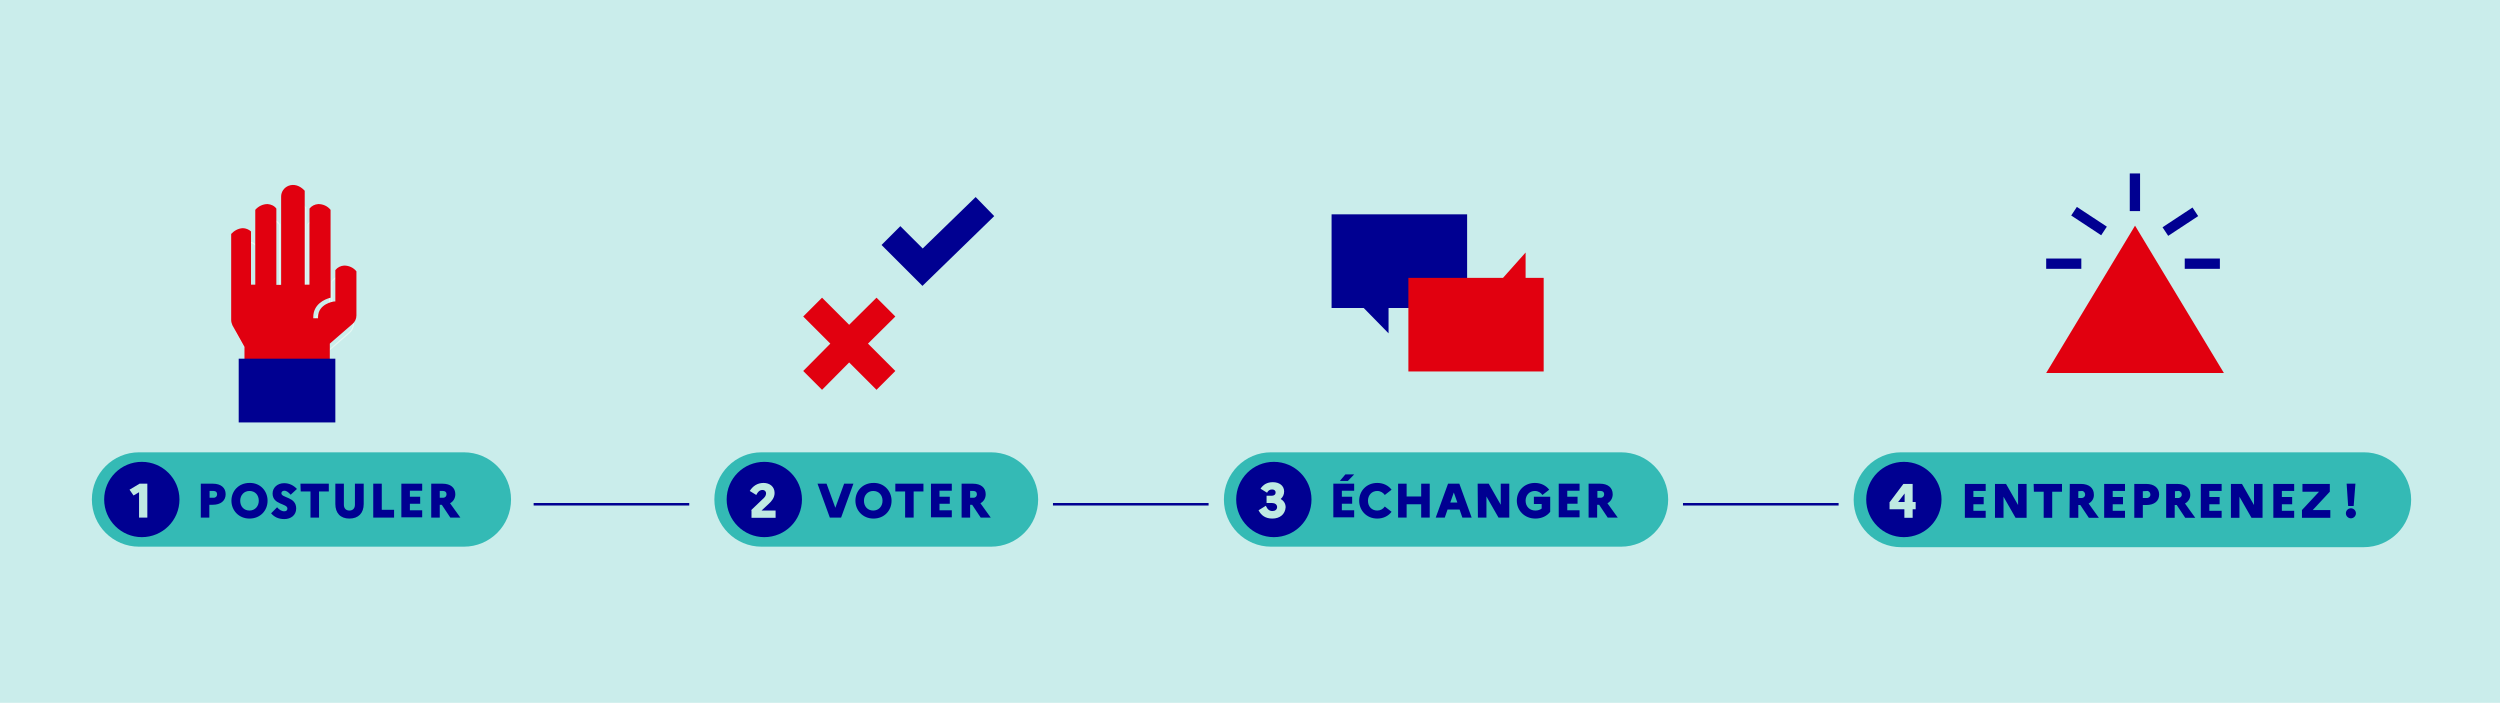 <?xml version="1.0" encoding="utf-8"?>
<!-- Generator: Adobe Illustrator 25.0.1, SVG Export Plug-In . SVG Version: 6.00 Build 0)  -->
<svg version="1.1" id="Calque_1" xmlns="http://www.w3.org/2000/svg" xmlns:xlink="http://www.w3.org/1999/xlink" x="0px" y="0px"
	 viewBox="0 0 996 280" style="enable-background:new 0 0 996 280;" xml:space="preserve">
<style type="text/css">
	.st0{fill:#CAEDEB;}
	.st1{fill:none;stroke:#000091;}
	.st2{fill:#34BAB5;}
	.st3{enable-background:new    ;}
	.st4{fill:#000091;}
	.st5{fill:#BFEAE2;}
	.st6{fill:none;stroke:#E5F7F4;stroke-width:0.5;stroke-miterlimit:10;}
	.st7{fill:#E1000F;}
</style>
<g id="Calque_2_1_">
	<polygon class="st0" points="996,280 0,280 0,0 996,0 	"/>
	<path class="st1" d="M212.6,200.9h62 M419.5,200.9h62 M670.5,200.9h62"/>
	<path class="st2" d="M55.4,180.2c-10.4,0-18.8,8.4-18.8,18.8l0,0c0,10.4,8.4,18.8,18.8,18.8h129.4c10.4,0,18.8-8.4,18.8-18.8l0,0
		c0-10.4-8.4-18.8-18.8-18.8H55.4z"/>
	<g class="st3">
		<path class="st4" d="M80,192.7h4.8c3.2,0,5.1,1.6,5.1,4.2c0,2.6-2,4.2-5.1,4.2h-1.4v5.1H80V192.7z M83.5,195.6v2.7h1.6
			c0.9,0,1.4-0.6,1.4-1.4c0-0.8-0.5-1.3-1.4-1.3H83.5z"/>
		<path class="st4" d="M106.6,199.5c0,3.9-2.9,7.1-7.2,7.1c-4.3,0-7.2-3.3-7.2-7.1c0-3.9,2.9-7.1,7.2-7.1
			C103.7,192.3,106.6,195.6,106.6,199.5z M103.1,199.5c0-2.3-1.5-3.9-3.7-3.9s-3.7,1.7-3.7,3.9c0,2.3,1.5,3.9,3.7,3.9
			S103.1,201.7,103.1,199.5z"/>
	</g>
	<g class="st3">
		<path class="st4" d="M110.4,202.1c0.7,0.9,1.8,1.6,2.8,1.6c0.8,0,1.3-0.3,1.3-1.1c0-2.1-5.9-1.4-5.9-6c0-2.3,1.9-4.1,4.6-4.1
			c2.1,0,3.8,0.9,5.1,2.3l-2.5,2.3c-0.8-0.9-1.6-1.6-2.5-1.6c-0.7,0-1.2,0.4-1.2,1c0,2,5.9,1.3,5.9,6.1c0,2.7-2.2,4.2-4.7,4.2
			s-4.1-0.9-5.3-2.3L110.4,202.1z"/>
		<path class="st4" d="M119.7,192.7H131v3.1h-3.9v10.4h-3.4v-10.4h-3.9L119.7,192.7L119.7,192.7z"/>
		<path class="st4" d="M141.5,192.7h3.4v8.1c0,3.6-2.1,5.8-5.7,5.8c-3.6,0-5.6-2.2-5.6-5.8v-8.1h3.4v8.4c0,1.4,0.8,2.3,2.2,2.3
			s2.2-0.9,2.2-2.3v-8.4H141.5z"/>
		<path class="st4" d="M148.7,192.7h3.4v10.4h4.9v3.1h-8.3L148.7,192.7L148.7,192.7z"/>
		<path class="st4" d="M159.9,192.7h8.3v2.8h-4.9v2.4h4.1v2.8h-4.1v2.6h4.9v2.8h-8.3V192.7z"/>
		<path class="st4" d="M171.8,192.7h4.5c3.2,0,5.1,1.6,5.1,4.2c0,1.6-0.8,2.9-2.1,3.6l4.1,5.7h-4l-3.4-5.1h-0.8v5.1h-3.4
			L171.8,192.7L171.8,192.7z M175.2,195.6v2.7h1.3c0.9,0,1.4-0.6,1.4-1.4c0-0.8-0.5-1.3-1.4-1.3H175.2z"/>
	</g>
	<path class="st4" d="M56.5,214c8.3,0,15-6.7,15-15s-6.7-15-15-15s-15,6.7-15,15l0,0C41.5,207.3,48.3,214,56.5,214z"/>
	<g class="st3">
		<path class="st5" d="M55.4,196.1l-2.2,1.3l-1.6-2.3l4-2.4h3.1v13.5h-3.3V196.1z"/>
	</g>
	<path class="st6" d="M132.2,112.1v11.4c-0.3,0-6.3,0.9-6.3,6.2H125c0-4.8,4.4-6.4,6.3-6.9V89.9c-3.1-3.5-6.9-2.8-8.6-0.5v27.8h-0.9
		V82.8c-4.2-4.7-9.5-1.8-9.5,2.2v32.2h-0.9V89.4c-1.7-2.3-5.4-3-8.6,0.5V99l0,0v18.2H102V97.8c-1.8-1.9-5.2-2.2-8.1,1v31.9
		c0,0.7,0.2,1.5,0.6,2.1l4.4,7.9v6.5H131v-7.6l8.2-7.1l0,0c1-0.9,1.6-2.1,1.6-3.5v-16.5C137.7,109,133.9,109.8,132.2,112.1z"/>
	<path class="st2" d="M303.4,180.2c-10.4,0-18.8,8.4-18.8,18.8l0,0c0,10.4,8.4,18.8,18.8,18.8h91.4c10.4,0,18.8-8.4,18.8-18.8l0,0
		c0-10.4-8.4-18.8-18.8-18.8H303.4z"/>
	<g class="st3">
		<path class="st4" d="M329.3,192.7l3.5,9.6l3.5-9.6h3.7l-4.9,13.5h-4.5l-4.9-13.5H329.3z"/>
		<path class="st4" d="M355.2,199.5c0,3.9-2.9,7.1-7.2,7.1c-4.3,0-7.2-3.3-7.2-7.1c0-3.9,2.9-7.1,7.2-7.1
			C352.2,192.3,355.2,195.6,355.2,199.5z M351.6,199.5c0-2.3-1.5-3.9-3.7-3.9s-3.7,1.7-3.7,3.9c0,2.3,1.5,3.9,3.7,3.9
			S351.6,201.7,351.6,199.5z"/>
	</g>
	<g class="st3">
		<path class="st4" d="M356.6,192.7h11.3v3.1H364v10.4h-3.4v-10.4h-3.9v-3.1H356.6z"/>
		<path class="st4" d="M370.9,192.7h8.3v2.8h-4.9v2.4h4.1v2.8h-4.1v2.6h4.9v2.8h-8.3V192.7z"/>
		<path class="st4" d="M383.1,192.7h4.5c3.2,0,5.1,1.6,5.1,4.2c0,1.6-0.8,2.9-2.1,3.6l4.1,5.7h-4l-3.4-5.1h-0.8v5.1h-3.4
			L383.1,192.7L383.1,192.7z M386.5,195.6v2.7h1.3c0.9,0,1.4-0.6,1.4-1.4c0-0.8-0.5-1.3-1.4-1.3H386.5z"/>
	</g>
	<path class="st4" d="M304.5,214c8.3,0,15-6.7,15-15s-6.7-15-15-15s-15,6.7-15,15l0,0C289.5,207.3,296.3,214,304.5,214z"/>
	<g class="st3">
		<path class="st5" d="M299.2,203.3l4.7-4.5c0.7-0.6,1.3-1.3,1.3-2.2s-0.6-1.4-1.4-1.4c-1.2,0-1.9,0.8-2.5,2l-2.6-1.6
			c1.2-1.9,3-3.2,5.5-3.2s4.4,1.5,4.4,4c0,1.9-1.2,3.3-2.3,4.3l-2.9,2.7h5.6v2.9h-9.6v-3H299.2z"/>
	</g>
	<path class="st2" d="M506.4,180.2c-10.4,0-18.8,8.4-18.8,18.8l0,0c0,10.4,8.4,18.8,18.8,18.8h139.4c10.4,0,18.8-8.4,18.8-18.8l0,0
		c0-10.4-8.4-18.8-18.8-18.8H506.4z"/>
	<g class="st3">
		<path class="st4" d="M531.2,192.7h8.3v2.8h-4.9v2.4h4.1v2.8h-4.1v2.6h4.9v2.8h-8.3V192.7z M533.8,191.6l2.2-2.6h3.5l-2.5,2.6
			H533.8z"/>
	</g>
	<g class="st3">
		<path class="st4" d="M551.7,201.8l2.7,2.1c-1.3,1.7-3.3,2.7-5.7,2.7c-4.3,0-7.2-3.3-7.2-7.1c0-3.9,2.9-7.1,7.2-7.1
			c2.5,0,4.5,1.1,5.7,2.7l-2.7,2.1c-0.6-0.9-1.7-1.6-3-1.6c-2.2,0-3.7,1.7-3.7,3.9c0,2.3,1.5,3.9,3.7,3.9
			C550,203.4,551,202.8,551.7,201.8z"/>
		<path class="st4" d="M557,192.7h3.4v5.1h5.8v-5.1h3.4v13.5h-3.4v-5.3h-5.8v5.3H557V192.7z"/>
		<path class="st4" d="M576.9,192.7h4.5l4.9,13.5h-3.7l-1.1-3.2h-4.8l-1.1,3.2H572L576.9,192.7z M580.6,200.2l-1.4-4l-1.4,4H580.6z"
			/>
		<path class="st4" d="M588.7,192.7h4.4l4.8,8.4v-8.4h3.4v13.5H597l-4.8-8.4v8.4h-3.4L588.7,192.7L588.7,192.7z"/>
		<path class="st4" d="M614.2,202.6v-1.8h-3.1v-2.9h6.5v6c-1.3,1.7-3.4,2.7-5.9,2.7c-4.4,0-7.4-3.3-7.4-7.1c0-3.9,2.9-7.1,7.2-7.1
			c2.5,0,4.5,1.1,5.7,2.7l-2.7,2.1c-0.6-0.9-1.7-1.6-3-1.6c-2.2,0-3.7,1.7-3.7,3.9c0,2.3,1.6,3.9,3.9,3.9
			C612.7,203.4,613.6,203.1,614.2,202.6z"/>
		<path class="st4" d="M621,192.7h8.3v2.8h-4.9v2.4h4.1v2.8h-4.1v2.6h4.9v2.8H621V192.7z"/>
		<path class="st4" d="M632.9,192.7h4.5c3.2,0,5.1,1.6,5.1,4.2c0,1.6-0.8,2.9-2.1,3.6l4.1,5.7h-4l-3.4-5.1h-0.8v5.1h-3.4
			L632.9,192.7L632.9,192.7z M636.4,195.6v2.7h1.3c0.9,0,1.4-0.6,1.4-1.4c0-0.8-0.5-1.3-1.4-1.3H636.4z"/>
	</g>
	<path class="st4" d="M507.5,214c8.3,0,15-6.7,15-15s-6.7-15-15-15s-15,6.7-15,15l0,0C492.5,207.3,499.3,214,507.5,214z"/>
	<g class="st3">
		<path class="st5" d="M506.9,206.6c-2.7,0-4.4-1.2-5.5-3.3l2.9-1.8c0.7,1.5,1.4,2.1,2.7,2.1c1,0,1.8-0.6,1.8-1.6s-0.9-1.6-2-1.6
			h-2.2v-2.9h2.1c0.8,0,1.5-0.4,1.5-1.3c0-0.8-0.6-1.2-1.4-1.2c-1,0-1.6,0.5-2,1.3l-2.6-1.6c1-1.6,2.6-2.6,4.9-2.6
			c2.6,0,4.5,1.4,4.5,3.7c0,1.2-0.5,2.3-1.4,3c1.3,0.7,2,1.9,2,3.3C512,204.9,509.9,206.6,506.9,206.6z"/>
	</g>
	<path class="st2" d="M757.4,180.2c-10.4,0-18.9,8.4-18.9,18.9l0,0c0,10.4,8.4,18.9,18.9,18.9h184.3c10.4,0,18.9-8.4,18.9-18.9l0,0
		l0,0c0-10.4-8.4-18.9-18.8-18.9l0,0H757.4z"/>
	<path class="st4" d="M782.8,206.3h8.3v-2.8h-4.9v-2.6h4.1V198h-4.1v-2.4h4.9v-2.8h-8.3V206.3z M794.8,206.3h3.4v-8.4l4.8,8.4h4.4
		v-13.5H804v8.4l-4.8-8.4h-4.4V206.3z M810.3,195.9h3.9v10.4h3.4v-10.4h3.9v-3.1h-11.3L810.3,195.9z M824.5,206.3h3.5v-5.1h0.8
		l3.4,5.1h4l-4.1-5.7c1.4-0.7,2.2-2.1,2.1-3.6c0-2.6-2-4.2-5.1-4.2h-4.5L824.5,206.3z M829.3,195.6c0.7-0.1,1.3,0.5,1.4,1.2
		c0,0.1,0,0.1,0,0.2c0.1,0.7-0.5,1.3-1.2,1.4c-0.1,0-0.1,0-0.2,0H828v-2.7L829.3,195.6L829.3,195.6z M838.3,206.3h8.3v-2.8h-4.9
		v-2.6h4.1V198h-4.1v-2.4h4.9v-2.8h-8.3V206.3z M850.3,206.3h3.4v-5.1h1.4c3.2,0,5.1-1.6,5.1-4.2s-2-4.2-5.1-4.2h-4.8L850.3,206.3
		L850.3,206.3z M855.3,195.6c0.7-0.1,1.3,0.5,1.4,1.2c0,0.1,0,0.1,0,0.2c0.1,0.7-0.5,1.3-1.2,1.4c-0.1,0-0.1,0-0.2,0h-1.6v-2.7
		L855.3,195.6L855.3,195.6z M863,206.3h3.4v-5.1h0.8l3.4,5.1h4l-4.1-5.7c1.3-0.7,2.2-2.1,2.1-3.6c0-2.6-2-4.2-5.1-4.2H863V206.3z
		 M867.8,195.6c0.7-0.1,1.3,0.5,1.4,1.2c0,0.1,0,0.1,0,0.2c0.1,0.7-0.5,1.3-1.2,1.4c-0.1,0-0.1,0-0.2,0h-1.3v-2.7L867.8,195.6
		L867.8,195.6z M876.8,206.3h8.3v-2.8h-4.9v-2.6h4.1V198h-4.1v-2.4h4.9v-2.8h-8.3V206.3z M888.8,206.3h3.4v-8.4l4.8,8.4h4.4v-13.5
		H898v8.4l-4.8-8.4h-4.4V206.3z M905.7,206.3h8.3v-2.8h-4.9v-2.6h4.1V198h-4.1v-2.4h4.9v-2.8h-8.3V206.3z M917.1,206.3h11.3v-3.1h-7
		l6.8-7.3v-3.1h-10.9v3.1h6.6l-6.8,7.3L917.1,206.3z M935.5,201.6h2.2l0.7-8.9h-3.5L935.5,201.6z M936.6,206.5c1.1,0,2-0.9,2-2
		s-0.9-2-2-2s-2,0.9-2,2S935.5,206.5,936.6,206.5z"/>
	<path class="st4" d="M758.5,214c8.3,0,15-6.7,15-15s-6.7-15-15-15s-15,6.7-15,15l0,0C743.5,207.3,750.3,214,758.5,214z"/>
	<g class="st3">
		<path class="st5" d="M752.9,200l5.4-7.2h3.7v7.2h1.2v2.9H762v3.4h-3.3v-3.4h-5.9V200H752.9z M758.8,200v-3.4l-2.6,3.4H758.8z"/>
	</g>
	<path class="st7" d="M142,125.7v-17.6c-1.2-1.5-3-2.3-4.9-2.3c-1.4,0.1-2.6,0.7-3.5,1.8v12.5h-0.4c-0.3,0-6.5,0.9-6.5,6.3v0.4h-1.9
		v-0.4c0-5.2,4.5-7.2,6.9-7.8v-35c-1.2-1.5-3-2.3-4.9-2.3c-1.4,0.1-2.6,0.7-3.5,1.8v30.3h-1.9V76c-1.9-2.1-4.3-2.8-6.4-2
		c-1.8,0.7-3,2.4-3,4.3v35.2h-1.9V83.1c-0.8-1.1-2.1-1.7-3.5-1.8c-1.9,0-3.7,0.9-4.9,2.3v29.8H100V92.2c-0.9-0.8-2.1-1.3-3.3-1.3
		c-1.8,0.1-3.4,1-4.6,2.3v34.3c0,0.7,0.2,1.4,0.5,2.1l4.8,8.6v6.7h34v-8l9-7.8C141.4,128.3,142,127,142,125.7z"/>
	<rect x="95.1" y="142.9" class="st4" width="38.5" height="25.4"/>
	<polygon class="st4" points="367.5,113.9 351.2,97.6 358.7,90.1 367.6,99 388.7,78.5 396.1,86.1 	"/>
	<polygon class="st7" points="349.2,155.3 338.3,144.4 327.5,155.3 320,147.8 330.8,136.9 320,126.1 327.5,118.6 338.3,129.4 
		349.2,118.6 356.7,126.1 345.8,136.9 356.7,147.8 	"/>
	<polygon class="st4" points="530.5,85.4 530.5,122.7 543.3,122.7 553.2,132.8 553.2,122.7 584.5,122.7 584.5,85.4 	"/>
	<polygon class="st7" points="607.8,110.7 607.8,100.6 598.8,110.7 561.1,110.7 561.1,148 615,148 615,110.7 	"/>
	<polygon class="st7" points="815.2,148.6 886,148.6 850.6,89.9 	"/>
	<rect x="848.5" y="69.1" class="st4" width="4.1" height="15"/>
	
		<rect x="830.5" y="81" transform="matrix(0.55 -0.835 0.835 0.55 300.76 734.776)" class="st4" width="4.1" height="14.3"/>
	
		<rect x="861.5" y="86" transform="matrix(0.835 -0.55 0.55 0.835 94.9 492.556)" class="st4" width="14.3" height="4.1"/>
	<rect x="815.2" y="103" class="st4" width="14" height="4.1"/>
	<rect x="870.4" y="103" class="st4" width="14" height="4.1"/>
</g>
</svg>
